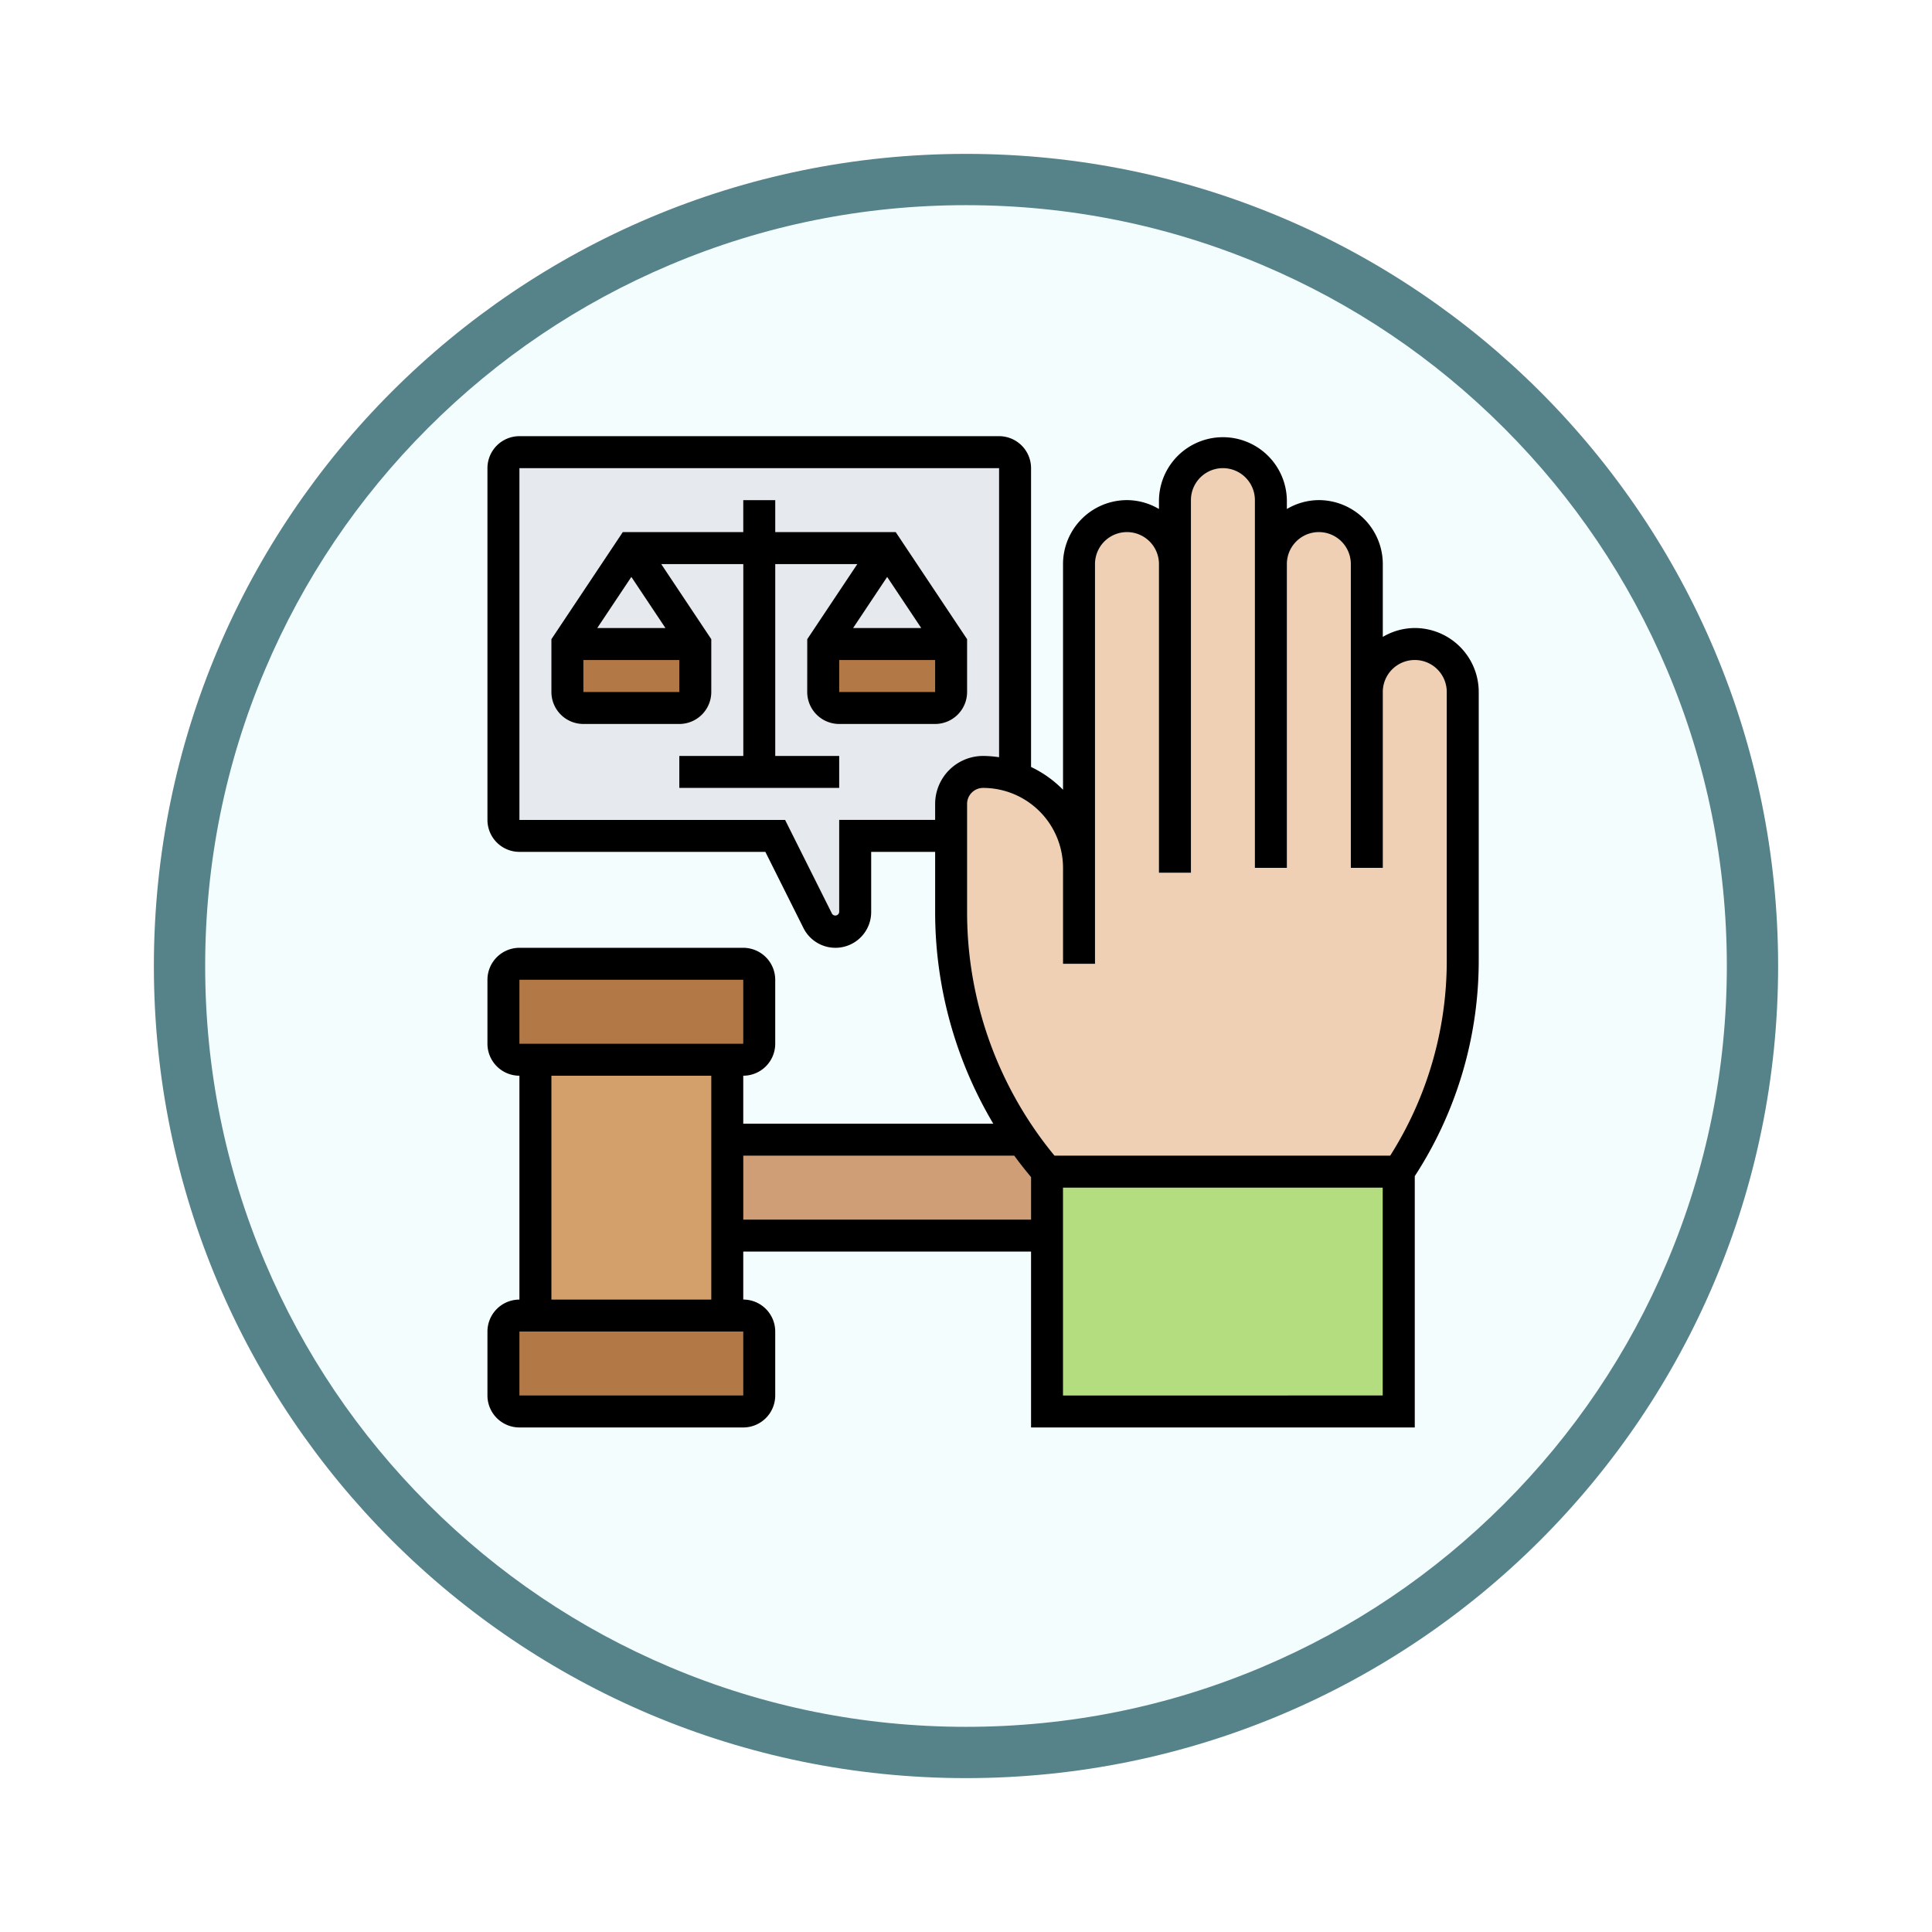 <svg xmlns="http://www.w3.org/2000/svg" xmlns:xlink="http://www.w3.org/1999/xlink" width="113" height="113" viewBox="0 0 113 113">
  <defs>
    <filter id="Path_982547" x="0" y="0" width="113" height="113" filterUnits="userSpaceOnUse">
      <feOffset dy="3" input="SourceAlpha"/>
      <feGaussianBlur stdDeviation="3" result="blur"/>
      <feFlood flood-opacity="0.161"/>
      <feComposite operator="in" in2="blur"/>
      <feComposite in="SourceGraphic"/>
    </filter>
  </defs>
  <g id="Group_1164586" data-name="Group 1164586" transform="translate(-828 -672)">
    <g id="Group_1164537" data-name="Group 1164537" transform="translate(630)">
      <g id="Group_1164460" data-name="Group 1164460" transform="translate(207 678)">
        <g id="Group_1164237" data-name="Group 1164237" transform="translate(0)">
          <g id="Group_1163948" data-name="Group 1163948">
            <g id="Group_1158168" data-name="Group 1158168">
              <g id="Group_1152576" data-name="Group 1152576">
                <g id="Group_1148633" data-name="Group 1148633">
                  <g id="Group_1148525" data-name="Group 1148525">
                    <g transform="matrix(1, 0, 0, 1, -9, -6)" filter="url(#Path_982547)">
                      <g id="Path_982547-2" data-name="Path 982547" transform="translate(9 6)" fill="#f4fdfe">
                        <path d="M 47.5 93.5 C 41.289 93.5 35.265 92.284 29.595 89.886 C 24.118 87.569 19.198 84.252 14.973 80.027 C 10.748 75.802 7.431 70.882 5.114 65.405 C 2.716 59.735 1.5 53.711 1.5 47.5 C 1.5 41.289 2.716 35.265 5.114 29.595 C 7.431 24.118 10.748 19.198 14.973 14.973 C 19.198 10.748 24.118 7.431 29.595 5.114 C 35.265 2.716 41.289 1.5 47.5 1.5 C 53.711 1.5 59.735 2.716 65.405 5.114 C 70.882 7.431 75.802 10.748 80.027 14.973 C 84.252 19.198 87.569 24.118 89.886 29.595 C 92.284 35.265 93.5 41.289 93.5 47.5 C 93.5 53.711 92.284 59.735 89.886 65.405 C 87.569 70.882 84.252 75.802 80.027 80.027 C 75.802 84.252 70.882 87.569 65.405 89.886 C 59.735 92.284 53.711 93.5 47.5 93.5 Z" stroke="none"/>
                        <path d="M 47.5 3 C 41.491 3 35.664 4.176 30.18 6.496 C 24.881 8.737 20.122 11.946 16.034 16.034 C 11.946 20.122 8.737 24.881 6.496 30.18 C 4.176 35.664 3 41.491 3 47.5 C 3 53.509 4.176 59.336 6.496 64.82 C 8.737 70.119 11.946 74.878 16.034 78.966 C 20.122 83.054 24.881 86.263 30.18 88.504 C 35.664 90.824 41.491 92 47.5 92 C 53.509 92 59.336 90.824 64.82 88.504 C 70.119 86.263 74.878 83.054 78.966 78.966 C 83.054 74.878 86.263 70.119 88.504 64.82 C 90.824 59.336 92 53.509 92 47.5 C 92 41.491 90.824 35.664 88.504 30.18 C 86.263 24.881 83.054 20.122 78.966 16.034 C 74.878 11.946 70.119 8.737 64.82 6.496 C 59.336 4.176 53.509 3 47.5 3 M 47.5 0 C 73.734 0 95 21.266 95 47.5 C 95 73.734 73.734 95 47.5 95 C 21.266 95 0 73.734 0 47.5 C 0 21.266 21.266 0 47.5 0 Z" stroke="none" fill="#56838a"/>
                      </g>
                    </g>
                  </g>
                </g>
              </g>
            </g>
          </g>
        </g>
      </g>
      <g id="swear_2328393" transform="translate(225.51 696.511)">
        <g id="Group_1164397" data-name="Group 1164397" transform="translate(1.935 1.935)">
          <path id="Path_982724" data-name="Path 982724" d="M2.935,2H30.99a.938.938,0,0,1,.935.935V21.021a5.651,5.651,0,0,0-1.87-.318,1.876,1.876,0,0,0-1.87,1.87v1.87H22.573v4.451a1.156,1.156,0,0,1-2.188.524L17.9,24.444H2.935A.938.938,0,0,1,2,23.508V2.935A.938.938,0,0,1,2.935,2Z" transform="translate(-2 -2)" fill="#e6e9ed"/>
          <g id="Group_1164396" data-name="Group 1164396" transform="translate(0 11.222)">
            <path id="Path_982725" data-name="Path 982725" d="M29.481,14v2.805a.938.938,0,0,1-.935.935H22.935A.938.938,0,0,1,22,16.805V14Z" transform="translate(-3.297 -14)" fill="#b27946"/>
            <path id="Path_982726" data-name="Path 982726" d="M13.481,14v2.805a.938.938,0,0,1-.935.935H6.935A.938.938,0,0,1,6,16.805V14Z" transform="translate(-2.259 -14)" fill="#b27946"/>
            <path id="Path_982727" data-name="Path 982727" d="M16.962,34.935v3.741a.938.938,0,0,1-.935.935H2.935A.938.938,0,0,1,2,38.676V34.935A.938.938,0,0,1,2.935,34H16.027A.938.938,0,0,1,16.962,34.935Z" transform="translate(-2 -15.297)" fill="#b27946"/>
            <path id="Path_982728" data-name="Path 982728" d="M16.962,56.935v3.741a.938.938,0,0,1-.935.935H2.935A.938.938,0,0,1,2,60.676V56.935A.938.938,0,0,1,2.935,56H16.027A.938.938,0,0,1,16.962,56.935Z" transform="translate(-2 -16.724)" fill="#b27946"/>
          </g>
          <path id="Path_982729" data-name="Path 982729" d="M15.222,50.287v4.676H4V40H15.222V50.287Z" transform="translate(-2.13 -4.464)" fill="#d3a06c"/>
          <path id="Path_982730" data-name="Path 982730" d="M34.7,46.87V50.61H16V45H33.253l.009-.009A20,20,0,0,0,34.7,46.87Z" transform="translate(-2.908 -4.788)" fill="#cf9e76"/>
          <path id="Path_982731" data-name="Path 982731" d="M56.573,47V61.027H36V47Z" transform="translate(-4.205 -4.918)" fill="#b4dd7f"/>
          <path id="Path_982732" data-name="Path 982732" d="M54.314,16.027a2.805,2.805,0,0,1,5.611,0v15.7a22.255,22.255,0,0,1-3.741,12.353H35.611a20.006,20.006,0,0,1-1.44-1.88A23.264,23.264,0,0,1,30,28.914v-6.34a1.876,1.876,0,0,1,1.87-1.87,5.651,5.651,0,0,1,1.87.318l2.095,1.328a5.559,5.559,0,0,1,1.646,3.965V8.546a2.805,2.805,0,0,1,5.611,0V4.805a2.805,2.805,0,0,1,5.611,0V8.546a2.805,2.805,0,1,1,5.611,0Z" transform="translate(-3.816 -2)" fill="#f0d0b4"/>
        </g>
        <g id="Group_1164398" data-name="Group 1164398" transform="translate(1 1)">
          <path id="Path_982733" data-name="Path 982733" d="M58.979,15.962a3.744,3.744,0,0,0-3.741-3.741,3.7,3.7,0,0,0-1.87.52V8.481a3.744,3.744,0,0,0-3.741-3.741,3.7,3.7,0,0,0-1.87.52v-.52a3.741,3.741,0,0,0-7.481,0v.52a3.7,3.7,0,0,0-1.87-.52,3.744,3.744,0,0,0-3.741,3.741v13.2a6.558,6.558,0,0,0-1.87-1.333V2.87A1.872,1.872,0,0,0,30.925,1H2.87A1.872,1.872,0,0,0,1,2.87V23.444a1.872,1.872,0,0,0,1.87,1.87H17.255l2.228,4.455a2.091,2.091,0,0,0,3.961-.935v-3.52h3.741V28.85a24.248,24.248,0,0,0,3.4,12.362H15.962V38.406a1.872,1.872,0,0,0,1.87-1.87V32.795a1.872,1.872,0,0,0-1.87-1.87H2.87A1.872,1.872,0,0,0,1,32.795v3.741a1.872,1.872,0,0,0,1.87,1.87V51.5A1.872,1.872,0,0,0,1,53.368v3.741a1.872,1.872,0,0,0,1.87,1.87H15.962a1.872,1.872,0,0,0,1.87-1.87V53.368a1.872,1.872,0,0,0-1.87-1.87V48.692H32.795V58.979H55.238V44.28a23.126,23.126,0,0,0,3.741-12.617ZM21.573,23.444v5.39a.228.228,0,0,1-.418.1l-2.745-5.488H2.87V2.87H30.925V19.778a6.57,6.57,0,0,0-.935-.075,2.809,2.809,0,0,0-2.805,2.805v.935ZM2.87,32.795H15.962v3.741H2.87ZM15.963,57.109H2.87V53.368H15.962ZM4.741,51.5V38.406h9.351V51.5Zm11.222-4.676V43.082h15.85c.311.429.642.845.983,1.255v2.486Zm18.7,10.287V44.951h18.7V57.109ZM57.109,31.663A21.263,21.263,0,0,1,53.8,43.082H34.166A22.382,22.382,0,0,1,29.054,28.85V22.508a.936.936,0,0,1,.935-.935,4.681,4.681,0,0,1,4.676,4.676V31.86h1.87V8.481a1.87,1.87,0,1,1,3.741,0V26.533h1.87V4.741a1.87,1.87,0,0,1,3.741,0V26.249h1.87V8.481a1.87,1.87,0,0,1,3.741,0V26.249h1.87V15.962a1.87,1.87,0,1,1,3.741,0Z" transform="translate(-1 -1)"/>
          <path id="Path_982734" data-name="Path 982734" d="M19.962,16.222a1.872,1.872,0,0,0,1.87,1.87h5.611a1.872,1.872,0,0,0,1.87-1.87V13.133L25.138,6.87H18.092V5h-1.87V6.87H9.175L5,13.133v3.089a1.872,1.872,0,0,0,1.87,1.87h5.611a1.872,1.872,0,0,0,1.87-1.87V13.133L11.424,8.741h4.8V19.962H12.481v1.87h9.351v-1.87H18.092V8.741h4.8l-2.928,4.392Zm-13.092,0v-1.87h5.611v1.87Zm4.8-3.741H7.682l1.994-2.99Zm10.163,3.741v-1.87h5.611v1.87Zm2.805-6.73,1.994,2.99H22.645Z" transform="translate(-1.259 -1.259)"/>
        </g>
      </g>
    </g>
  </g>
</svg>
